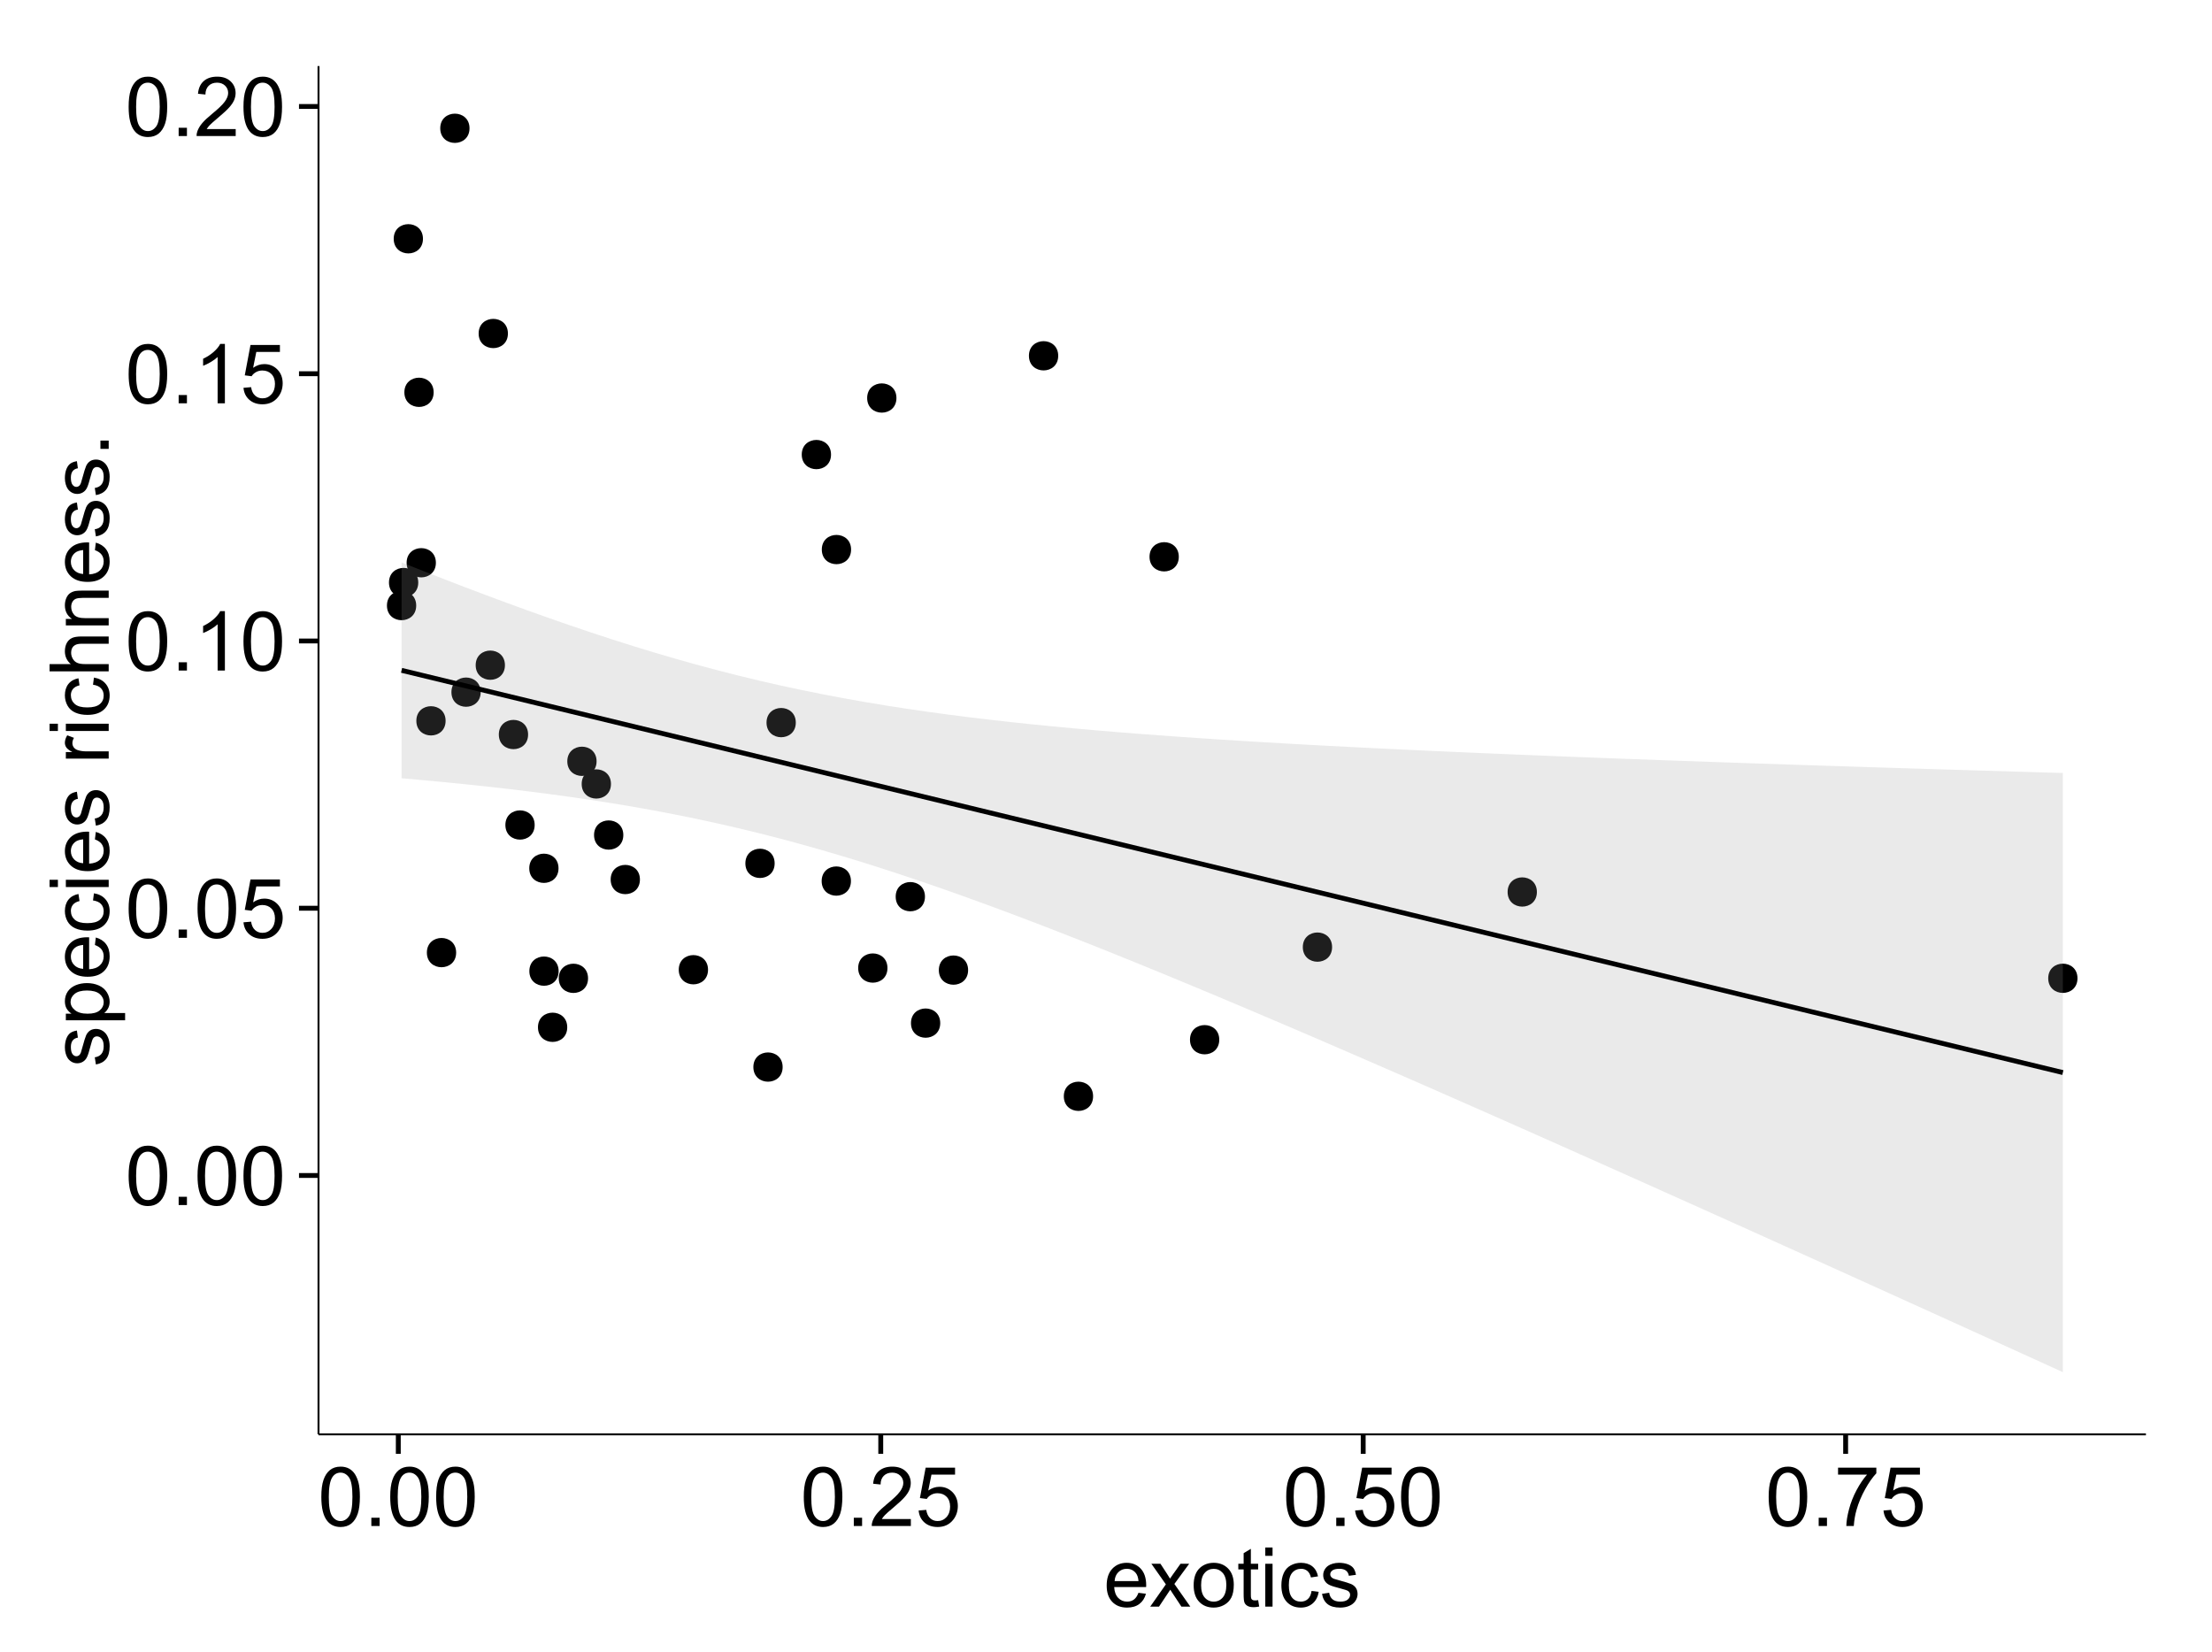 <?xml version="1.0" encoding="UTF-8"?>
<svg xmlns="http://www.w3.org/2000/svg" xmlns:xlink="http://www.w3.org/1999/xlink" width="482pt" height="360pt" viewBox="0 0 482 360" version="1.1">
<defs>
<g>
<symbol overflow="visible" id="glyph0-0">
<path style="stroke:none;" d="M 0.746 -6.355 C 0.742 -7.875 0.898 -9.102 1.215 -10.031 C 1.527 -10.961 1.996 -11.676 2.613 -12.18 C 3.23 -12.684 4.008 -12.938 4.949 -12.938 C 5.637 -12.938 6.242 -12.797 6.766 -12.52 C 7.285 -12.238 7.715 -11.836 8.059 -11.316 C 8.395 -10.789 8.664 -10.152 8.859 -9.398 C 9.051 -8.645 9.145 -7.629 9.148 -6.355 C 9.145 -4.84 8.992 -3.617 8.684 -2.691 C 8.371 -1.762 7.906 -1.047 7.289 -0.539 C 6.672 -0.035 5.891 0.215 4.949 0.219 C 3.703 0.215 2.727 -0.227 2.023 -1.117 C 1.168 -2.188 0.742 -3.934 0.746 -6.355 Z M 2.375 -6.355 C 2.371 -4.234 2.621 -2.824 3.117 -2.129 C 3.609 -1.426 4.219 -1.078 4.949 -1.082 C 5.672 -1.078 6.281 -1.43 6.781 -2.137 C 7.273 -2.836 7.523 -4.242 7.523 -6.355 C 7.523 -8.473 7.273 -9.883 6.781 -10.582 C 6.281 -11.277 5.664 -11.625 4.93 -11.629 C 4.199 -11.625 3.621 -11.316 3.191 -10.703 C 2.645 -9.918 2.371 -8.469 2.375 -6.355 Z M 2.375 -6.355 "/>
</symbol>
<symbol overflow="visible" id="glyph0-1">
<path style="stroke:none;" d="M 1.633 0 L 1.633 -1.801 L 3.438 -1.801 L 3.438 0 Z M 1.633 0 "/>
</symbol>
<symbol overflow="visible" id="glyph0-2">
<path style="stroke:none;" d="M 0.746 -3.375 L 2.406 -3.516 C 2.527 -2.707 2.812 -2.098 3.266 -1.691 C 3.711 -1.281 4.254 -1.078 4.887 -1.082 C 5.648 -1.078 6.293 -1.363 6.82 -1.941 C 7.344 -2.512 7.605 -3.273 7.609 -4.227 C 7.605 -5.125 7.352 -5.84 6.848 -6.363 C 6.34 -6.883 5.676 -7.141 4.859 -7.145 C 4.344 -7.141 3.887 -7.027 3.48 -6.797 C 3.07 -6.566 2.746 -6.266 2.516 -5.898 L 1.027 -6.09 L 2.277 -12.711 L 8.684 -12.711 L 8.684 -11.195 L 3.543 -11.195 L 2.848 -7.734 C 3.621 -8.273 4.43 -8.543 5.281 -8.543 C 6.402 -8.543 7.352 -8.152 8.129 -7.371 C 8.898 -6.59 9.285 -5.586 9.289 -4.367 C 9.285 -3.195 8.945 -2.188 8.27 -1.344 C 7.441 -0.301 6.316 0.215 4.887 0.219 C 3.715 0.215 2.758 -0.109 2.016 -0.766 C 1.273 -1.418 0.848 -2.289 0.746 -3.375 Z M 0.746 -3.375 "/>
</symbol>
<symbol overflow="visible" id="glyph0-3">
<path style="stroke:none;" d="M 6.707 0 L 5.125 0 L 5.125 -10.082 C 4.742 -9.715 4.242 -9.352 3.625 -8.988 C 3.004 -8.625 2.449 -8.352 1.961 -8.172 L 1.961 -9.703 C 2.844 -10.117 3.617 -10.621 4.281 -11.215 C 4.941 -11.805 5.41 -12.379 5.688 -12.938 L 6.707 -12.938 Z M 6.707 0 "/>
</symbol>
<symbol overflow="visible" id="glyph0-4">
<path style="stroke:none;" d="M 9.062 -1.52 L 9.062 0 L 0.547 0 C 0.531 -0.379 0.594 -0.742 0.73 -1.098 C 0.945 -1.676 1.293 -2.25 1.77 -2.812 C 2.246 -3.375 2.934 -4.023 3.84 -4.766 C 5.238 -5.906 6.188 -6.816 6.68 -7.492 C 7.172 -8.16 7.418 -8.793 7.418 -9.395 C 7.418 -10.02 7.191 -10.551 6.746 -10.98 C 6.293 -11.41 5.711 -11.625 4.992 -11.629 C 4.23 -11.625 3.621 -11.395 3.164 -10.941 C 2.703 -10.48 2.469 -9.848 2.469 -9.043 L 0.844 -9.211 C 0.953 -10.422 1.371 -11.344 2.102 -11.984 C 2.824 -12.617 3.801 -12.938 5.027 -12.938 C 6.262 -12.938 7.238 -12.594 7.961 -11.91 C 8.68 -11.223 9.039 -10.371 9.043 -9.359 C 9.039 -8.84 8.934 -8.336 8.727 -7.84 C 8.512 -7.34 8.164 -6.812 7.676 -6.266 C 7.188 -5.711 6.375 -4.957 5.238 -4 C 4.285 -3.199 3.676 -2.66 3.41 -2.379 C 3.141 -2.094 2.918 -1.805 2.742 -1.52 Z M 9.062 -1.52 "/>
</symbol>
<symbol overflow="visible" id="glyph0-5">
<path style="stroke:none;" d="M 0.852 -11.195 L 0.852 -12.719 L 9.195 -12.719 L 9.195 -11.488 C 8.367 -10.613 7.555 -9.453 6.754 -8.008 C 5.945 -6.559 5.324 -5.07 4.887 -3.543 C 4.57 -2.461 4.367 -1.281 4.281 0 L 2.656 0 C 2.668 -1.012 2.867 -2.234 3.25 -3.672 C 3.629 -5.105 4.176 -6.492 4.891 -7.828 C 5.602 -9.16 6.359 -10.281 7.164 -11.195 Z M 0.852 -11.195 "/>
</symbol>
<symbol overflow="visible" id="glyph0-6">
<path style="stroke:none;" d="M 7.578 -3.008 L 9.211 -2.805 C 8.953 -1.848 8.473 -1.105 7.777 -0.578 C 7.078 -0.051 6.188 0.211 5.105 0.211 C 3.738 0.211 2.656 -0.207 1.859 -1.051 C 1.055 -1.887 0.656 -3.066 0.66 -4.586 C 0.656 -6.156 1.059 -7.375 1.871 -8.246 C 2.676 -9.109 3.727 -9.543 5.02 -9.547 C 6.266 -9.543 7.285 -9.117 8.078 -8.27 C 8.867 -7.418 9.262 -6.223 9.266 -4.684 C 9.262 -4.586 9.258 -4.445 9.254 -4.262 L 2.293 -4.262 C 2.348 -3.234 2.641 -2.449 3.164 -1.906 C 3.684 -1.359 4.332 -1.09 5.117 -1.09 C 5.691 -1.09 6.188 -1.242 6.598 -1.547 C 7.008 -1.852 7.332 -2.336 7.578 -3.008 Z M 2.383 -5.562 L 7.594 -5.562 C 7.523 -6.344 7.324 -6.934 6.996 -7.328 C 6.492 -7.934 5.836 -8.238 5.035 -8.242 C 4.305 -8.238 3.695 -7.996 3.203 -7.512 C 2.707 -7.027 2.434 -6.375 2.383 -5.562 Z M 2.383 -5.562 "/>
</symbol>
<symbol overflow="visible" id="glyph0-7">
<path style="stroke:none;" d="M 0.133 0 L 3.543 -4.852 L 0.387 -9.336 L 2.363 -9.336 L 3.797 -7.145 C 4.066 -6.727 4.281 -6.379 4.445 -6.102 C 4.703 -6.484 4.941 -6.828 5.16 -7.129 L 6.734 -9.336 L 8.621 -9.336 L 5.398 -4.938 L 8.867 0 L 6.926 0 L 5.008 -2.898 L 4.5 -3.684 L 2.047 0 Z M 0.133 0 "/>
</symbol>
<symbol overflow="visible" id="glyph0-8">
<path style="stroke:none;" d="M 0.598 -4.668 C 0.598 -6.391 1.078 -7.672 2.039 -8.508 C 2.84 -9.199 3.816 -9.543 4.977 -9.547 C 6.254 -9.543 7.305 -9.125 8.121 -8.285 C 8.934 -7.441 9.34 -6.277 9.344 -4.797 C 9.34 -3.594 9.16 -2.648 8.801 -1.961 C 8.441 -1.27 7.914 -0.734 7.227 -0.359 C 6.535 0.023 5.785 0.211 4.977 0.211 C 3.664 0.211 2.609 -0.207 1.805 -1.047 C 1 -1.883 0.598 -3.09 0.598 -4.668 Z M 2.223 -4.668 C 2.219 -3.469 2.48 -2.574 3.004 -1.98 C 3.523 -1.387 4.18 -1.09 4.977 -1.09 C 5.758 -1.09 6.41 -1.387 6.934 -1.984 C 7.453 -2.582 7.715 -3.492 7.719 -4.719 C 7.715 -5.871 7.453 -6.746 6.93 -7.344 C 6.402 -7.934 5.75 -8.23 4.977 -8.234 C 4.18 -8.23 3.523 -7.938 3.004 -7.348 C 2.48 -6.754 2.219 -5.859 2.223 -4.668 Z M 2.223 -4.668 "/>
</symbol>
<symbol overflow="visible" id="glyph0-9">
<path style="stroke:none;" d="M 4.641 -1.414 L 4.867 -0.016 C 4.422 0.078 4.023 0.121 3.672 0.125 C 3.098 0.121 2.652 0.035 2.336 -0.148 C 2.02 -0.328 1.797 -0.566 1.668 -0.863 C 1.539 -1.156 1.477 -1.781 1.477 -2.734 L 1.477 -8.102 L 0.316 -8.102 L 0.316 -9.336 L 1.477 -9.336 L 1.477 -11.645 L 3.051 -12.594 L 3.051 -9.336 L 4.641 -9.336 L 4.641 -8.102 L 3.051 -8.102 L 3.051 -2.645 C 3.047 -2.191 3.074 -1.902 3.133 -1.773 C 3.188 -1.645 3.277 -1.543 3.406 -1.465 C 3.527 -1.387 3.707 -1.348 3.945 -1.352 C 4.117 -1.348 4.352 -1.367 4.641 -1.414 Z M 4.641 -1.414 "/>
</symbol>
<symbol overflow="visible" id="glyph0-10">
<path style="stroke:none;" d="M 1.195 -11.066 L 1.195 -12.883 L 2.777 -12.883 L 2.777 -11.066 Z M 1.195 0 L 1.195 -9.336 L 2.777 -9.336 L 2.777 0 Z M 1.195 0 "/>
</symbol>
<symbol overflow="visible" id="glyph0-11">
<path style="stroke:none;" d="M 7.277 -3.418 L 8.832 -3.219 C 8.66 -2.141 8.227 -1.301 7.527 -0.699 C 6.824 -0.09 5.965 0.211 4.949 0.211 C 3.668 0.211 2.641 -0.203 1.867 -1.039 C 1.09 -1.871 0.703 -3.07 0.703 -4.633 C 0.703 -5.637 0.867 -6.52 1.203 -7.277 C 1.531 -8.031 2.039 -8.598 2.727 -8.977 C 3.406 -9.355 4.152 -9.543 4.957 -9.547 C 5.969 -9.543 6.797 -9.289 7.441 -8.777 C 8.086 -8.262 8.5 -7.531 8.684 -6.594 L 7.145 -6.355 C 6.996 -6.98 6.738 -7.453 6.367 -7.77 C 5.992 -8.082 5.543 -8.238 5.02 -8.242 C 4.219 -8.238 3.57 -7.953 3.074 -7.387 C 2.574 -6.812 2.324 -5.91 2.328 -4.676 C 2.324 -3.422 2.566 -2.508 3.047 -1.941 C 3.527 -1.371 4.152 -1.09 4.93 -1.09 C 5.547 -1.09 6.066 -1.277 6.484 -1.66 C 6.898 -2.039 7.164 -2.625 7.277 -3.418 Z M 7.277 -3.418 "/>
</symbol>
<symbol overflow="visible" id="glyph0-12">
<path style="stroke:none;" d="M 0.555 -2.785 L 2.117 -3.031 C 2.203 -2.402 2.449 -1.922 2.852 -1.59 C 3.25 -1.254 3.812 -1.09 4.535 -1.09 C 5.262 -1.09 5.801 -1.234 6.152 -1.531 C 6.504 -1.824 6.68 -2.172 6.68 -2.574 C 6.68 -2.926 6.523 -3.207 6.215 -3.418 C 5.996 -3.555 5.457 -3.734 4.598 -3.953 C 3.434 -4.246 2.629 -4.5 2.184 -4.715 C 1.734 -4.926 1.395 -5.223 1.164 -5.602 C 0.93 -5.98 0.812 -6.398 0.816 -6.855 C 0.812 -7.27 0.91 -7.652 1.102 -8.012 C 1.293 -8.363 1.551 -8.66 1.883 -8.895 C 2.125 -9.074 2.461 -9.227 2.887 -9.355 C 3.309 -9.48 3.766 -9.543 4.254 -9.547 C 4.984 -9.543 5.625 -9.438 6.184 -9.23 C 6.734 -9.016 7.145 -8.73 7.41 -8.371 C 7.672 -8.008 7.852 -7.527 7.953 -6.926 L 6.406 -6.715 C 6.332 -7.195 6.129 -7.57 5.793 -7.84 C 5.453 -8.105 4.977 -8.238 4.367 -8.242 C 3.637 -8.238 3.121 -8.117 2.812 -7.883 C 2.5 -7.641 2.344 -7.359 2.348 -7.039 C 2.344 -6.832 2.406 -6.648 2.539 -6.484 C 2.664 -6.312 2.867 -6.172 3.148 -6.062 C 3.301 -6.004 3.766 -5.871 4.543 -5.66 C 5.66 -5.359 6.441 -5.113 6.887 -4.926 C 7.324 -4.734 7.672 -4.457 7.926 -4.094 C 8.176 -3.73 8.301 -3.281 8.305 -2.742 C 8.301 -2.215 8.148 -1.719 7.844 -1.254 C 7.535 -0.785 7.09 -0.422 6.512 -0.172 C 5.926 0.086 5.27 0.211 4.543 0.211 C 3.328 0.211 2.406 -0.039 1.77 -0.543 C 1.133 -1.047 0.727 -1.793 0.555 -2.785 Z M 0.555 -2.785 "/>
</symbol>
<symbol overflow="visible" id="glyph1-0">
<path style="stroke:none;" d="M -2.785 -0.555 L -3.031 -2.117 C -2.402 -2.203 -1.922 -2.449 -1.59 -2.852 C -1.254 -3.25 -1.09 -3.812 -1.09 -4.535 C -1.09 -5.262 -1.234 -5.801 -1.531 -6.152 C -1.824 -6.504 -2.172 -6.68 -2.574 -6.68 C -2.926 -6.68 -3.207 -6.523 -3.418 -6.215 C -3.555 -5.996 -3.734 -5.457 -3.953 -4.598 C -4.246 -3.434 -4.5 -2.629 -4.715 -2.184 C -4.926 -1.734 -5.223 -1.395 -5.602 -1.164 C -5.98 -0.93 -6.398 -0.812 -6.855 -0.816 C -7.27 -0.812 -7.652 -0.91 -8.012 -1.102 C -8.363 -1.293 -8.66 -1.551 -8.895 -1.883 C -9.074 -2.125 -9.227 -2.461 -9.355 -2.887 C -9.48 -3.309 -9.543 -3.766 -9.547 -4.254 C -9.543 -4.984 -9.438 -5.625 -9.23 -6.184 C -9.016 -6.734 -8.73 -7.145 -8.371 -7.41 C -8.008 -7.672 -7.527 -7.852 -6.926 -7.953 L -6.715 -6.406 C -7.195 -6.332 -7.57 -6.129 -7.84 -5.797 C -8.105 -5.457 -8.238 -4.98 -8.242 -4.367 C -8.238 -3.637 -8.117 -3.121 -7.883 -2.812 C -7.641 -2.5 -7.359 -2.344 -7.039 -2.348 C -6.832 -2.344 -6.648 -2.406 -6.484 -2.539 C -6.312 -2.664 -6.172 -2.867 -6.062 -3.148 C -6.004 -3.301 -5.871 -3.766 -5.66 -4.543 C -5.359 -5.66 -5.113 -6.441 -4.926 -6.887 C -4.734 -7.324 -4.457 -7.672 -4.094 -7.926 C -3.73 -8.176 -3.281 -8.301 -2.742 -8.305 C -2.211 -8.301 -1.711 -8.148 -1.25 -7.844 C -0.781 -7.535 -0.422 -7.09 -0.172 -6.512 C 0.086 -5.926 0.211 -5.27 0.211 -4.543 C 0.211 -3.328 -0.039 -2.406 -0.543 -1.77 C -1.047 -1.133 -1.793 -0.727 -2.785 -0.555 Z M -2.785 -0.555 "/>
</symbol>
<symbol overflow="visible" id="glyph1-1">
<path style="stroke:none;" d="M 3.578 -1.188 L -9.336 -1.188 L -9.336 -2.629 L -8.121 -2.629 C -8.594 -2.965 -8.949 -3.348 -9.188 -3.777 C -9.426 -4.203 -9.543 -4.723 -9.547 -5.336 C -9.543 -6.129 -9.34 -6.832 -8.93 -7.445 C -8.516 -8.051 -7.934 -8.512 -7.191 -8.824 C -6.441 -9.133 -5.625 -9.285 -4.738 -9.289 C -3.781 -9.285 -2.922 -9.113 -2.156 -8.773 C -1.391 -8.43 -0.805 -7.934 -0.398 -7.281 C 0.008 -6.625 0.211 -5.938 0.211 -5.219 C 0.211 -4.691 0.102 -4.219 -0.121 -3.801 C -0.344 -3.379 -0.625 -3.035 -0.965 -2.77 L 3.578 -2.77 Z M -4.613 -2.621 C -3.41 -2.613 -2.523 -2.855 -1.949 -3.348 C -1.375 -3.832 -1.09 -4.422 -1.09 -5.117 C -1.09 -5.816 -1.387 -6.418 -1.98 -6.922 C -2.574 -7.418 -3.496 -7.668 -4.746 -7.672 C -5.934 -7.668 -6.824 -7.426 -7.418 -6.938 C -8.008 -6.449 -8.301 -5.863 -8.305 -5.188 C -8.301 -4.508 -7.988 -3.914 -7.359 -3.398 C -6.727 -2.879 -5.809 -2.617 -4.613 -2.621 Z M -4.613 -2.621 "/>
</symbol>
<symbol overflow="visible" id="glyph1-2">
<path style="stroke:none;" d="M -3.004 -7.578 L -2.805 -9.211 C -1.848 -8.953 -1.105 -8.473 -0.578 -7.777 C -0.051 -7.078 0.211 -6.188 0.211 -5.105 C 0.211 -3.738 -0.207 -2.656 -1.051 -1.859 C -1.887 -1.055 -3.066 -0.656 -4.586 -0.66 C -6.156 -0.656 -7.375 -1.059 -8.246 -1.871 C -9.109 -2.676 -9.543 -3.727 -9.547 -5.02 C -9.543 -6.266 -9.117 -7.285 -8.27 -8.078 C -7.418 -8.867 -6.223 -9.262 -4.684 -9.266 C -4.586 -9.262 -4.445 -9.258 -4.262 -9.254 L -4.262 -2.293 C -3.234 -2.348 -2.449 -2.641 -1.906 -3.164 C -1.359 -3.684 -1.09 -4.332 -1.09 -5.117 C -1.09 -5.691 -1.242 -6.188 -1.547 -6.598 C -1.852 -7.008 -2.336 -7.332 -3.004 -7.578 Z M -5.562 -2.383 L -5.562 -7.594 C -6.344 -7.523 -6.934 -7.324 -7.328 -6.996 C -7.934 -6.492 -8.238 -5.836 -8.242 -5.035 C -8.238 -4.305 -7.996 -3.695 -7.512 -3.203 C -7.027 -2.707 -6.375 -2.434 -5.562 -2.383 Z M -5.562 -2.383 "/>
</symbol>
<symbol overflow="visible" id="glyph1-3">
<path style="stroke:none;" d="M -3.418 -7.277 L -3.215 -8.832 C -2.141 -8.66 -1.301 -8.227 -0.699 -7.527 C -0.09 -6.824 0.211 -5.965 0.211 -4.949 C 0.211 -3.668 -0.203 -2.641 -1.039 -1.867 C -1.871 -1.09 -3.07 -0.703 -4.633 -0.703 C -5.637 -0.703 -6.52 -0.867 -7.277 -1.203 C -8.031 -1.535 -8.598 -2.047 -8.977 -2.73 C -9.355 -3.41 -9.543 -4.152 -9.547 -4.957 C -9.543 -5.969 -9.289 -6.797 -8.777 -7.441 C -8.262 -8.086 -7.531 -8.5 -6.59 -8.684 L -6.355 -7.145 C -6.98 -6.996 -7.453 -6.738 -7.77 -6.367 C -8.082 -5.992 -8.238 -5.543 -8.242 -5.02 C -8.238 -4.219 -7.953 -3.57 -7.387 -3.074 C -6.812 -2.574 -5.91 -2.324 -4.676 -2.328 C -3.422 -2.324 -2.508 -2.566 -1.941 -3.047 C -1.371 -3.527 -1.09 -4.152 -1.09 -4.93 C -1.09 -5.547 -1.277 -6.066 -1.66 -6.484 C -2.035 -6.898 -2.621 -7.164 -3.418 -7.277 Z M -3.418 -7.277 "/>
</symbol>
<symbol overflow="visible" id="glyph1-4">
<path style="stroke:none;" d="M -11.066 -1.195 L -12.883 -1.195 L -12.883 -2.777 L -11.066 -2.777 Z M 0 -1.195 L -9.336 -1.195 L -9.336 -2.777 L 0 -2.777 Z M 0 -1.195 "/>
</symbol>
<symbol overflow="visible" id="glyph1-5">
<path style="stroke:none;" d=""/>
</symbol>
<symbol overflow="visible" id="glyph1-6">
<path style="stroke:none;" d="M 0 -1.168 L -9.336 -1.168 L -9.336 -2.594 L -7.918 -2.594 C -8.578 -2.953 -9.016 -3.289 -9.23 -3.598 C -9.438 -3.906 -9.543 -4.242 -9.547 -4.613 C -9.543 -5.145 -9.375 -5.688 -9.035 -6.242 L -7.566 -5.695 C -7.793 -5.309 -7.91 -4.922 -7.91 -4.535 C -7.91 -4.188 -7.805 -3.875 -7.598 -3.602 C -7.387 -3.324 -7.098 -3.129 -6.734 -3.016 C -6.168 -2.836 -5.555 -2.746 -4.887 -2.75 L 0 -2.75 Z M 0 -1.168 "/>
</symbol>
<symbol overflow="visible" id="glyph1-7">
<path style="stroke:none;" d="M 0 -1.188 L -12.883 -1.188 L -12.883 -2.77 L -8.262 -2.77 C -9.117 -3.504 -9.543 -4.434 -9.547 -5.562 C -9.543 -6.25 -9.406 -6.852 -9.137 -7.363 C -8.859 -7.871 -8.484 -8.234 -8.004 -8.457 C -7.523 -8.676 -6.824 -8.789 -5.914 -8.789 L 0 -8.789 L 0 -7.207 L -5.914 -7.207 C -6.703 -7.207 -7.281 -7.035 -7.641 -6.691 C -8 -6.348 -8.18 -5.863 -8.184 -5.238 C -8.18 -4.77 -8.059 -4.328 -7.816 -3.914 C -7.574 -3.5 -7.242 -3.203 -6.828 -3.031 C -6.406 -2.852 -5.832 -2.766 -5.105 -2.77 L 0 -2.77 Z M 0 -1.188 "/>
</symbol>
<symbol overflow="visible" id="glyph1-8">
<path style="stroke:none;" d="M 0 -1.188 L -9.336 -1.188 L -9.336 -2.609 L -8.008 -2.609 C -9.031 -3.293 -9.543 -4.285 -9.547 -5.582 C -9.543 -6.141 -9.441 -6.656 -9.242 -7.133 C -9.035 -7.602 -8.77 -7.957 -8.445 -8.191 C -8.113 -8.426 -7.727 -8.59 -7.277 -8.684 C -6.98 -8.742 -6.465 -8.77 -5.738 -8.773 L 0 -8.773 L 0 -7.188 L -5.68 -7.188 C -6.32 -7.184 -6.801 -7.121 -7.121 -7.004 C -7.438 -6.879 -7.695 -6.66 -7.887 -6.348 C -8.074 -6.031 -8.168 -5.664 -8.172 -5.246 C -8.168 -4.57 -7.953 -3.992 -7.531 -3.504 C -7.102 -3.012 -6.293 -2.766 -5.098 -2.77 L 0 -2.77 Z M 0 -1.188 "/>
</symbol>
<symbol overflow="visible" id="glyph1-9">
<path style="stroke:none;" d="M 0 -1.633 L -1.801 -1.633 L -1.801 -3.438 L 0 -3.438 Z M 0 -1.633 "/>
</symbol>
</g>
<clipPath id="clip1">
  <path d="M 69.406 14.398 L 468.602 14.398 L 468.602 313.531 L 69.406 313.531 Z M 69.406 14.398 "/>
</clipPath>
</defs>
<g id="surface5796">
<rect x="0" y="0" width="482" height="360" style="fill:rgb(100%,100%,100%);fill-opacity:1;stroke:none;"/>
<rect x="0" y="0" width="482" height="360" style="fill:rgb(100%,100%,100%);fill-opacity:1;stroke:none;"/>
<path style="fill:none;stroke-width:1.063;stroke-linecap:round;stroke-linejoin:round;stroke:rgb(100%,100%,100%);stroke-opacity:1;stroke-miterlimit:10;" d="M 0 360 L 482 360 L 482 0 L 0 0 Z M 0 360 "/>
<g clip-path="url(#clip1)" clip-rule="nonzero">
<path style=" stroke:none;fill-rule:nonzero;fill:rgb(100%,100%,100%);fill-opacity:1;" d="M 69.406 312.531 L 467.602 312.531 L 467.602 14.398 L 69.406 14.398 Z M 69.406 312.531 "/>
<path style=" stroke:none;fill-rule:nonzero;fill:rgb(0%,0%,0%);fill-opacity:1;" d="M 114.008 160.047 C 114.008 162.883 109.758 162.883 109.758 160.047 C 109.758 157.215 114.008 157.215 114.008 160.047 "/>
<path style=" stroke:none;fill-rule:nonzero;fill:rgb(0%,0%,0%);fill-opacity:1;" d="M 184.359 191.98 C 184.359 194.812 180.105 194.812 180.105 191.98 C 180.105 189.145 184.359 189.145 184.359 191.98 "/>
<path style=" stroke:none;fill-rule:nonzero;fill:rgb(0%,0%,0%);fill-opacity:1;" d="M 120.664 211.605 C 120.664 214.441 116.41 214.441 116.41 211.605 C 116.41 208.77 120.664 208.77 120.664 211.605 "/>
<path style=" stroke:none;fill-rule:nonzero;fill:rgb(0%,0%,0%);fill-opacity:1;" d="M 172.344 157.453 C 172.344 160.285 168.09 160.285 168.09 157.453 C 168.09 154.617 172.344 154.617 172.344 157.453 "/>
<path style=" stroke:none;fill-rule:nonzero;fill:rgb(0%,0%,0%);fill-opacity:1;" d="M 229.523 77.523 C 229.523 80.359 225.273 80.359 225.273 77.523 C 225.273 74.688 229.523 74.688 229.523 77.523 "/>
<path style=" stroke:none;fill-rule:nonzero;fill:rgb(0%,0%,0%);fill-opacity:1;" d="M 200.488 195.379 C 200.488 198.215 196.234 198.215 196.234 195.379 C 196.234 192.547 200.488 192.547 200.488 195.379 "/>
<path style=" stroke:none;fill-rule:nonzero;fill:rgb(0%,0%,0%);fill-opacity:1;" d="M 128.934 165.883 C 128.934 168.715 124.68 168.715 124.68 165.883 C 124.68 163.047 128.934 163.047 128.934 165.883 "/>
<path style=" stroke:none;fill-rule:nonzero;fill:rgb(0%,0%,0%);fill-opacity:1;" d="M 103.68 150.816 C 103.68 153.648 99.43 153.648 99.43 150.816 C 99.43 147.98 103.68 147.98 103.68 150.816 "/>
<path style=" stroke:none;fill-rule:nonzero;fill:rgb(0%,0%,0%);fill-opacity:1;" d="M 127.07 213.172 C 127.07 216.004 122.82 216.004 122.82 213.172 C 122.82 210.336 127.07 210.336 127.07 213.172 "/>
<path style=" stroke:none;fill-rule:nonzero;fill:rgb(0%,0%,0%);fill-opacity:1;" d="M 120.641 189.195 C 120.641 192.031 116.391 192.031 116.391 189.195 C 116.391 186.359 120.641 186.359 120.641 189.195 "/>
<path style=" stroke:none;fill-rule:nonzero;fill:rgb(0%,0%,0%);fill-opacity:1;" d="M 93.918 122.621 C 93.918 125.453 89.668 125.453 89.668 122.621 C 89.668 119.785 93.918 119.785 93.918 122.621 "/>
<path style=" stroke:none;fill-rule:nonzero;fill:rgb(0%,0%,0%);fill-opacity:1;" d="M 96.035 157.062 C 96.035 159.898 91.785 159.898 91.785 157.062 C 91.785 154.23 96.035 154.23 96.035 157.062 "/>
<path style=" stroke:none;fill-rule:nonzero;fill:rgb(0%,0%,0%);fill-opacity:1;" d="M 180.02 99.047 C 180.02 101.883 175.766 101.883 175.766 99.047 C 175.766 96.211 180.02 96.211 180.02 99.047 "/>
<path style=" stroke:none;fill-rule:nonzero;fill:rgb(0%,0%,0%);fill-opacity:1;" d="M 109.609 72.668 C 109.609 75.5 105.359 75.5 105.359 72.668 C 105.359 69.832 109.609 69.832 109.609 72.668 "/>
<path style=" stroke:none;fill-rule:nonzero;fill:rgb(0%,0%,0%);fill-opacity:1;" d="M 93.43 85.484 C 93.43 88.316 89.18 88.316 89.18 85.484 C 89.18 82.648 93.43 82.648 93.43 85.484 "/>
<path style=" stroke:none;fill-rule:nonzero;fill:rgb(0%,0%,0%);fill-opacity:1;" d="M 192.316 210.93 C 192.316 213.766 188.062 213.766 188.062 210.93 C 188.062 208.098 192.316 208.098 192.316 210.93 "/>
<path style=" stroke:none;fill-rule:nonzero;fill:rgb(0%,0%,0%);fill-opacity:1;" d="M 289.203 206.367 C 289.203 209.203 284.949 209.203 284.949 206.367 C 284.949 203.535 289.203 203.535 289.203 206.367 "/>
<path style=" stroke:none;fill-rule:nonzero;fill:rgb(0%,0%,0%);fill-opacity:1;" d="M 91.102 52.031 C 91.102 54.867 86.852 54.867 86.852 52.031 C 86.852 49.195 91.102 49.195 91.102 52.031 "/>
<path style=" stroke:none;fill-rule:nonzero;fill:rgb(0%,0%,0%);fill-opacity:1;" d="M 255.797 121.324 C 255.797 124.16 251.547 124.16 251.547 121.324 C 251.547 118.488 255.797 118.488 255.797 121.324 "/>
<path style=" stroke:none;fill-rule:nonzero;fill:rgb(0%,0%,0%);fill-opacity:1;" d="M 138.379 191.641 C 138.379 194.477 134.129 194.477 134.129 191.641 C 134.129 188.805 138.379 188.805 138.379 191.641 "/>
<path style=" stroke:none;fill-rule:nonzero;fill:rgb(0%,0%,0%);fill-opacity:1;" d="M 132.066 170.82 C 132.066 173.656 127.812 173.656 127.812 170.82 C 127.812 167.984 132.066 167.984 132.066 170.82 "/>
<path style=" stroke:none;fill-rule:nonzero;fill:rgb(0%,0%,0%);fill-opacity:1;" d="M 108.965 144.941 C 108.965 147.773 104.715 147.773 104.715 144.941 C 104.715 142.105 108.965 142.105 108.965 144.941 "/>
<path style=" stroke:none;fill-rule:nonzero;fill:rgb(0%,0%,0%);fill-opacity:1;" d="M 169.473 232.504 C 169.473 235.34 165.223 235.34 165.223 232.504 C 165.223 229.672 169.473 229.672 169.473 232.504 "/>
<path style=" stroke:none;fill-rule:nonzero;fill:rgb(0%,0%,0%);fill-opacity:1;" d="M 203.816 222.926 C 203.816 225.762 199.566 225.762 199.566 222.926 C 199.566 220.094 203.816 220.094 203.816 222.926 "/>
<path style=" stroke:none;fill-rule:nonzero;fill:rgb(0%,0%,0%);fill-opacity:1;" d="M 194.273 86.727 C 194.273 89.559 190.02 89.559 190.02 86.727 C 190.02 83.891 194.273 83.891 194.273 86.727 "/>
<path style=" stroke:none;fill-rule:nonzero;fill:rgb(0%,0%,0%);fill-opacity:1;" d="M 101.246 27.953 C 101.246 30.785 96.992 30.785 96.992 27.953 C 96.992 25.117 101.246 25.117 101.246 27.953 "/>
<path style=" stroke:none;fill-rule:nonzero;fill:rgb(0%,0%,0%);fill-opacity:1;" d="M 333.824 194.359 C 333.824 197.191 329.574 197.191 329.574 194.359 C 329.574 191.523 333.824 191.523 333.824 194.359 "/>
<path style=" stroke:none;fill-rule:nonzero;fill:rgb(0%,0%,0%);fill-opacity:1;" d="M 451.625 213.16 C 451.625 215.996 447.375 215.996 447.375 213.16 C 447.375 210.328 451.625 210.328 451.625 213.16 "/>
<path style=" stroke:none;fill-rule:nonzero;fill:rgb(0%,0%,0%);fill-opacity:1;" d="M 98.332 207.566 C 98.332 210.402 94.078 210.402 94.078 207.566 C 94.078 204.73 98.332 204.73 98.332 207.566 "/>
<path style=" stroke:none;fill-rule:nonzero;fill:rgb(0%,0%,0%);fill-opacity:1;" d="M 122.539 223.84 C 122.539 226.672 118.285 226.672 118.285 223.84 C 118.285 221.004 122.539 221.004 122.539 223.84 "/>
<path style=" stroke:none;fill-rule:nonzero;fill:rgb(0%,0%,0%);fill-opacity:1;" d="M 184.391 119.746 C 184.391 122.578 180.141 122.578 180.141 119.746 C 180.141 116.91 184.391 116.91 184.391 119.746 "/>
<path style=" stroke:none;fill-rule:nonzero;fill:rgb(0%,0%,0%);fill-opacity:1;" d="M 115.441 179.758 C 115.441 182.594 111.191 182.594 111.191 179.758 C 111.191 176.922 115.441 176.922 115.441 179.758 "/>
<path style=" stroke:none;fill-rule:nonzero;fill:rgb(0%,0%,0%);fill-opacity:1;" d="M 153.219 211.297 C 153.219 214.129 148.969 214.129 148.969 211.297 C 148.969 208.461 153.219 208.461 153.219 211.297 "/>
<path style=" stroke:none;fill-rule:nonzero;fill:rgb(0%,0%,0%);fill-opacity:1;" d="M 237.125 238.875 C 237.125 241.711 232.871 241.711 232.871 238.875 C 232.871 236.039 237.125 236.039 237.125 238.875 "/>
<path style=" stroke:none;fill-rule:nonzero;fill:rgb(0%,0%,0%);fill-opacity:1;" d="M 90.07 126.93 C 90.07 129.762 85.82 129.762 85.82 126.93 C 85.82 124.094 90.07 124.094 90.07 126.93 "/>
<path style=" stroke:none;fill-rule:nonzero;fill:rgb(0%,0%,0%);fill-opacity:1;" d="M 89.629 131.949 C 89.629 134.785 85.379 134.785 85.379 131.949 C 85.379 129.113 89.629 129.113 89.629 131.949 "/>
<path style=" stroke:none;fill-rule:nonzero;fill:rgb(0%,0%,0%);fill-opacity:1;" d="M 134.762 181.949 C 134.762 184.781 130.508 184.781 130.508 181.949 C 130.508 179.113 134.762 179.113 134.762 181.949 "/>
<path style=" stroke:none;fill-rule:nonzero;fill:rgb(0%,0%,0%);fill-opacity:1;" d="M 167.734 188.121 C 167.734 190.953 163.48 190.953 163.48 188.121 C 163.48 185.285 167.734 185.285 167.734 188.121 "/>
<path style=" stroke:none;fill-rule:nonzero;fill:rgb(0%,0%,0%);fill-opacity:1;" d="M 209.887 211.379 C 209.887 214.211 205.637 214.211 205.637 211.379 C 205.637 208.543 209.887 208.543 209.887 211.379 "/>
<path style=" stroke:none;fill-rule:nonzero;fill:rgb(0%,0%,0%);fill-opacity:1;" d="M 264.613 226.543 C 264.613 229.379 260.363 229.379 260.363 226.543 C 260.363 223.711 264.613 223.711 264.613 226.543 "/>
<path style=" stroke:none;fill-rule:nonzero;fill:rgb(0%,0%,0%);fill-opacity:1;" d="M 115.074 160.047 C 115.074 164.301 108.695 164.301 108.695 160.047 C 108.695 155.797 115.074 155.797 115.074 160.047 "/>
<path style=" stroke:none;fill-rule:nonzero;fill:rgb(0%,0%,0%);fill-opacity:1;" d="M 185.422 191.98 C 185.422 196.23 179.043 196.23 179.043 191.98 C 179.043 187.727 185.422 187.727 185.422 191.98 "/>
<path style=" stroke:none;fill-rule:nonzero;fill:rgb(0%,0%,0%);fill-opacity:1;" d="M 121.727 211.605 C 121.727 215.855 115.348 215.855 115.348 211.605 C 115.348 207.352 121.727 207.352 121.727 211.605 "/>
<path style=" stroke:none;fill-rule:nonzero;fill:rgb(0%,0%,0%);fill-opacity:1;" d="M 173.406 157.453 C 173.406 161.703 167.027 161.703 167.027 157.453 C 167.027 153.199 173.406 153.199 173.406 157.453 "/>
<path style=" stroke:none;fill-rule:nonzero;fill:rgb(0%,0%,0%);fill-opacity:1;" d="M 230.586 77.523 C 230.586 81.777 224.207 81.777 224.207 77.523 C 224.207 73.273 230.586 73.273 230.586 77.523 "/>
<path style=" stroke:none;fill-rule:nonzero;fill:rgb(0%,0%,0%);fill-opacity:1;" d="M 201.551 195.379 C 201.551 199.633 195.172 199.633 195.172 195.379 C 195.172 191.129 201.551 191.129 201.551 195.379 "/>
<path style=" stroke:none;fill-rule:nonzero;fill:rgb(0%,0%,0%);fill-opacity:1;" d="M 129.996 165.883 C 129.996 170.133 123.617 170.133 123.617 165.883 C 123.617 161.629 129.996 161.629 129.996 165.883 "/>
<path style=" stroke:none;fill-rule:nonzero;fill:rgb(0%,0%,0%);fill-opacity:1;" d="M 104.742 150.816 C 104.742 155.066 98.367 155.066 98.367 150.816 C 98.367 146.562 104.742 146.562 104.742 150.816 "/>
<path style=" stroke:none;fill-rule:nonzero;fill:rgb(0%,0%,0%);fill-opacity:1;" d="M 128.137 213.172 C 128.137 217.422 121.758 217.422 121.758 213.172 C 121.758 208.918 128.137 208.918 128.137 213.172 "/>
<path style=" stroke:none;fill-rule:nonzero;fill:rgb(0%,0%,0%);fill-opacity:1;" d="M 121.703 189.195 C 121.703 193.445 115.328 193.445 115.328 189.195 C 115.328 184.941 121.703 184.941 121.703 189.195 "/>
<path style=" stroke:none;fill-rule:nonzero;fill:rgb(0%,0%,0%);fill-opacity:1;" d="M 94.98 122.621 C 94.98 126.871 88.605 126.871 88.605 122.621 C 88.605 118.367 94.98 118.367 94.98 122.621 "/>
<path style=" stroke:none;fill-rule:nonzero;fill:rgb(0%,0%,0%);fill-opacity:1;" d="M 97.098 157.062 C 97.098 161.316 90.723 161.316 90.723 157.062 C 90.723 152.812 97.098 152.812 97.098 157.062 "/>
<path style=" stroke:none;fill-rule:nonzero;fill:rgb(0%,0%,0%);fill-opacity:1;" d="M 181.082 99.047 C 181.082 103.297 174.703 103.297 174.703 99.047 C 174.703 94.793 181.082 94.793 181.082 99.047 "/>
<path style=" stroke:none;fill-rule:nonzero;fill:rgb(0%,0%,0%);fill-opacity:1;" d="M 110.676 72.668 C 110.676 76.918 104.297 76.918 104.297 72.668 C 104.297 68.414 110.676 68.414 110.676 72.668 "/>
<path style=" stroke:none;fill-rule:nonzero;fill:rgb(0%,0%,0%);fill-opacity:1;" d="M 94.492 85.484 C 94.492 89.734 88.113 89.734 88.113 85.484 C 88.113 81.23 94.492 81.23 94.492 85.484 "/>
<path style=" stroke:none;fill-rule:nonzero;fill:rgb(0%,0%,0%);fill-opacity:1;" d="M 193.379 210.93 C 193.379 215.184 187 215.184 187 210.93 C 187 206.68 193.379 206.68 193.379 210.93 "/>
<path style=" stroke:none;fill-rule:nonzero;fill:rgb(0%,0%,0%);fill-opacity:1;" d="M 290.266 206.367 C 290.266 210.621 283.887 210.621 283.887 206.367 C 283.887 202.117 290.266 202.117 290.266 206.367 "/>
<path style=" stroke:none;fill-rule:nonzero;fill:rgb(0%,0%,0%);fill-opacity:1;" d="M 92.164 52.031 C 92.164 56.281 85.789 56.281 85.789 52.031 C 85.789 47.777 92.164 47.777 92.164 52.031 "/>
<path style=" stroke:none;fill-rule:nonzero;fill:rgb(0%,0%,0%);fill-opacity:1;" d="M 256.863 121.324 C 256.863 125.574 250.484 125.574 250.484 121.324 C 250.484 117.07 256.863 117.07 256.863 121.324 "/>
<path style=" stroke:none;fill-rule:nonzero;fill:rgb(0%,0%,0%);fill-opacity:1;" d="M 139.441 191.641 C 139.441 195.895 133.066 195.895 133.066 191.641 C 133.066 187.391 139.441 187.391 139.441 191.641 "/>
<path style=" stroke:none;fill-rule:nonzero;fill:rgb(0%,0%,0%);fill-opacity:1;" d="M 133.129 170.82 C 133.129 175.07 126.75 175.07 126.75 170.82 C 126.75 166.566 133.129 166.566 133.129 170.82 "/>
<path style=" stroke:none;fill-rule:nonzero;fill:rgb(0%,0%,0%);fill-opacity:1;" d="M 110.027 144.941 C 110.027 149.191 103.652 149.191 103.652 144.941 C 103.652 140.688 110.027 140.688 110.027 144.941 "/>
<path style=" stroke:none;fill-rule:nonzero;fill:rgb(0%,0%,0%);fill-opacity:1;" d="M 170.539 232.504 C 170.539 236.758 164.16 236.758 164.16 232.504 C 164.16 228.254 170.539 228.254 170.539 232.504 "/>
<path style=" stroke:none;fill-rule:nonzero;fill:rgb(0%,0%,0%);fill-opacity:1;" d="M 204.879 222.926 C 204.879 227.18 198.504 227.18 198.504 222.926 C 198.504 218.676 204.879 218.676 204.879 222.926 "/>
<path style=" stroke:none;fill-rule:nonzero;fill:rgb(0%,0%,0%);fill-opacity:1;" d="M 195.336 86.727 C 195.336 90.977 188.957 90.977 188.957 86.727 C 188.957 82.473 195.336 82.473 195.336 86.727 "/>
<path style=" stroke:none;fill-rule:nonzero;fill:rgb(0%,0%,0%);fill-opacity:1;" d="M 102.309 27.953 C 102.309 32.203 95.93 32.203 95.93 27.953 C 95.93 23.699 102.309 23.699 102.309 27.953 "/>
<path style=" stroke:none;fill-rule:nonzero;fill:rgb(0%,0%,0%);fill-opacity:1;" d="M 334.891 194.359 C 334.891 198.609 328.512 198.609 328.512 194.359 C 328.512 190.105 334.891 190.105 334.891 194.359 "/>
<path style=" stroke:none;fill-rule:nonzero;fill:rgb(0%,0%,0%);fill-opacity:1;" d="M 452.688 213.16 C 452.688 217.414 446.312 217.414 446.312 213.16 C 446.312 208.91 452.688 208.91 452.688 213.16 "/>
<path style=" stroke:none;fill-rule:nonzero;fill:rgb(0%,0%,0%);fill-opacity:1;" d="M 99.395 207.566 C 99.395 211.816 93.016 211.816 93.016 207.566 C 93.016 203.312 99.395 203.312 99.395 207.566 "/>
<path style=" stroke:none;fill-rule:nonzero;fill:rgb(0%,0%,0%);fill-opacity:1;" d="M 123.602 223.84 C 123.602 228.09 117.223 228.09 117.223 223.84 C 117.223 219.586 123.602 219.586 123.602 223.84 "/>
<path style=" stroke:none;fill-rule:nonzero;fill:rgb(0%,0%,0%);fill-opacity:1;" d="M 185.453 119.746 C 185.453 123.996 179.074 123.996 179.074 119.746 C 179.074 115.492 185.453 115.492 185.453 119.746 "/>
<path style=" stroke:none;fill-rule:nonzero;fill:rgb(0%,0%,0%);fill-opacity:1;" d="M 116.504 179.758 C 116.504 184.012 110.125 184.012 110.125 179.758 C 110.125 175.508 116.504 175.508 116.504 179.758 "/>
<path style=" stroke:none;fill-rule:nonzero;fill:rgb(0%,0%,0%);fill-opacity:1;" d="M 154.281 211.297 C 154.281 215.547 147.902 215.547 147.902 211.297 C 147.902 207.043 154.281 207.043 154.281 211.297 "/>
<path style=" stroke:none;fill-rule:nonzero;fill:rgb(0%,0%,0%);fill-opacity:1;" d="M 238.188 238.875 C 238.188 243.129 231.809 243.129 231.809 238.875 C 231.809 234.625 238.188 234.625 238.188 238.875 "/>
<path style=" stroke:none;fill-rule:nonzero;fill:rgb(0%,0%,0%);fill-opacity:1;" d="M 91.137 126.93 C 91.137 131.18 84.758 131.18 84.758 126.93 C 84.758 122.676 91.137 122.676 91.137 126.93 "/>
<path style=" stroke:none;fill-rule:nonzero;fill:rgb(0%,0%,0%);fill-opacity:1;" d="M 90.691 131.949 C 90.691 136.203 84.316 136.203 84.316 131.949 C 84.316 127.699 90.691 127.699 90.691 131.949 "/>
<path style=" stroke:none;fill-rule:nonzero;fill:rgb(0%,0%,0%);fill-opacity:1;" d="M 135.824 181.949 C 135.824 186.199 129.445 186.199 129.445 181.949 C 129.445 177.695 135.824 177.695 135.824 181.949 "/>
<path style=" stroke:none;fill-rule:nonzero;fill:rgb(0%,0%,0%);fill-opacity:1;" d="M 168.797 188.121 C 168.797 192.371 162.418 192.371 162.418 188.121 C 162.418 183.867 168.797 183.867 168.797 188.121 "/>
<path style=" stroke:none;fill-rule:nonzero;fill:rgb(0%,0%,0%);fill-opacity:1;" d="M 210.953 211.379 C 210.953 215.629 204.574 215.629 204.574 211.379 C 204.574 207.125 210.953 207.125 210.953 211.379 "/>
<path style=" stroke:none;fill-rule:nonzero;fill:rgb(0%,0%,0%);fill-opacity:1;" d="M 265.68 226.543 C 265.68 230.797 259.301 230.797 259.301 226.543 C 259.301 222.293 265.68 222.293 265.68 226.543 "/>
<path style=" stroke:none;fill-rule:nonzero;fill:rgb(60%,60%,60%);fill-opacity:0.2;" d="M 87.504 122.551 L 92.086 124.363 L 96.668 126.152 L 101.25 127.918 L 105.832 129.648 L 110.414 131.352 L 114.996 133.023 L 119.578 134.656 L 124.164 136.246 L 128.746 137.797 L 133.328 139.301 L 137.91 140.754 L 142.492 142.156 L 147.074 143.5 L 151.656 144.789 L 156.238 146.02 L 160.82 147.188 L 165.402 148.297 L 169.984 149.344 L 174.566 150.328 L 179.148 151.254 L 183.73 152.125 L 188.312 152.938 L 192.895 153.703 L 197.477 154.414 L 202.059 155.082 L 206.641 155.707 L 211.223 156.289 L 215.809 156.836 L 220.391 157.352 L 224.973 157.836 L 229.555 158.289 L 234.137 158.719 L 238.719 159.125 L 243.301 159.508 L 247.883 159.871 L 252.465 160.215 L 257.047 160.547 L 261.629 160.859 L 266.211 161.16 L 270.793 161.449 L 275.375 161.727 L 279.957 161.992 L 284.539 162.25 L 289.121 162.496 L 293.703 162.734 L 298.285 162.965 L 302.867 163.188 L 307.453 163.406 L 312.035 163.617 L 316.617 163.824 L 321.199 164.023 L 325.781 164.219 L 330.363 164.41 L 334.945 164.598 L 339.527 164.781 L 344.109 164.961 L 348.691 165.137 L 353.273 165.309 L 362.438 165.645 L 367.02 165.809 L 376.184 166.129 L 380.766 166.285 L 394.512 166.742 L 399.098 166.891 L 403.68 167.035 L 408.262 167.184 L 412.844 167.324 L 417.426 167.469 L 422.008 167.609 L 426.59 167.746 L 431.172 167.887 L 440.336 168.16 L 449.5 168.426 L 449.5 298.98 L 444.918 296.895 L 426.59 288.566 L 412.844 282.332 L 403.68 278.184 L 399.098 276.113 L 394.512 274.043 L 389.93 271.973 L 385.348 269.906 L 371.602 263.719 L 357.855 257.555 L 348.691 253.461 L 344.109 251.418 L 334.945 247.34 L 330.363 245.309 L 325.781 243.281 L 321.199 241.258 L 312.035 237.227 L 307.453 235.219 L 302.867 233.219 L 298.285 231.227 L 293.703 229.238 L 289.121 227.258 L 284.539 225.285 L 279.957 223.324 L 275.375 221.371 L 270.793 219.43 L 266.211 217.496 L 261.629 215.578 L 257.047 213.676 L 252.465 211.785 L 247.883 209.914 L 243.301 208.059 L 238.719 206.223 L 234.137 204.41 L 229.555 202.621 L 224.973 200.855 L 220.391 199.121 L 215.809 197.414 L 211.223 195.746 L 206.641 194.109 L 202.059 192.516 L 197.477 190.965 L 192.895 189.457 L 188.312 188 L 183.73 186.598 L 179.148 185.25 L 174.566 183.957 L 169.984 182.723 L 165.402 181.551 L 160.82 180.441 L 156.238 179.391 L 151.656 178.402 L 147.074 177.473 L 142.492 176.598 L 137.91 175.781 L 133.328 175.016 L 128.746 174.301 L 124.164 173.633 L 119.578 173.004 L 114.996 172.418 L 110.414 171.867 L 105.832 171.352 L 101.25 170.867 L 96.668 170.414 L 92.086 169.984 L 87.504 169.574 Z M 87.504 122.551 "/>
<path style="fill:none;stroke-width:1.063;stroke-linecap:butt;stroke-linejoin:round;stroke:rgb(0%,0%,0%);stroke-opacity:1;stroke-miterlimit:1;" d="M 87.504 146.062 L 119.578 153.828 L 124.164 154.938 L 211.223 176.016 L 215.809 177.125 L 302.867 198.203 L 307.453 199.312 L 394.512 220.391 L 399.098 221.5 L 449.5 233.703 "/>
</g>
<path style="fill:none;stroke-width:0.425;stroke-linecap:butt;stroke-linejoin:round;stroke:rgb(0%,0%,0%);stroke-opacity:1;stroke-miterlimit:10;" d="M 69.406 312.531 L 69.406 14.398 "/>
<g style="fill:rgb(0%,0%,0%);fill-opacity:1;">
  <use xlink:href="#glyph0-0" x="27.285" y="262.57"/>
  <use xlink:href="#glyph0-1" x="37.296" y="262.57"/>
  <use xlink:href="#glyph0-0" x="42.297" y="262.57"/>
  <use xlink:href="#glyph0-0" x="52.308" y="262.57"/>
</g>
<g style="fill:rgb(0%,0%,0%);fill-opacity:1;">
  <use xlink:href="#glyph0-0" x="27.285" y="204.34"/>
  <use xlink:href="#glyph0-1" x="37.296" y="204.34"/>
  <use xlink:href="#glyph0-0" x="42.297" y="204.34"/>
  <use xlink:href="#glyph0-2" x="52.308" y="204.34"/>
</g>
<g style="fill:rgb(0%,0%,0%);fill-opacity:1;">
  <use xlink:href="#glyph0-0" x="27.285" y="146.105"/>
  <use xlink:href="#glyph0-1" x="37.296" y="146.105"/>
  <use xlink:href="#glyph0-3" x="42.297" y="146.105"/>
  <use xlink:href="#glyph0-0" x="52.308" y="146.105"/>
</g>
<g style="fill:rgb(0%,0%,0%);fill-opacity:1;">
  <use xlink:href="#glyph0-0" x="27.285" y="87.875"/>
  <use xlink:href="#glyph0-1" x="37.296" y="87.875"/>
  <use xlink:href="#glyph0-3" x="42.297" y="87.875"/>
  <use xlink:href="#glyph0-2" x="52.308" y="87.875"/>
</g>
<g style="fill:rgb(0%,0%,0%);fill-opacity:1;">
  <use xlink:href="#glyph0-0" x="27.285" y="29.641"/>
  <use xlink:href="#glyph0-1" x="37.296" y="29.641"/>
  <use xlink:href="#glyph0-4" x="42.297" y="29.641"/>
  <use xlink:href="#glyph0-0" x="52.308" y="29.641"/>
</g>
<path style="fill:none;stroke-width:1.063;stroke-linecap:butt;stroke-linejoin:round;stroke:rgb(0%,0%,0%);stroke-opacity:1;stroke-miterlimit:10;" d="M 65.152 256.129 L 69.406 256.129 "/>
<path style="fill:none;stroke-width:1.063;stroke-linecap:butt;stroke-linejoin:round;stroke:rgb(0%,0%,0%);stroke-opacity:1;stroke-miterlimit:10;" d="M 65.152 197.898 L 69.406 197.898 "/>
<path style="fill:none;stroke-width:1.063;stroke-linecap:butt;stroke-linejoin:round;stroke:rgb(0%,0%,0%);stroke-opacity:1;stroke-miterlimit:10;" d="M 65.152 139.664 L 69.406 139.664 "/>
<path style="fill:none;stroke-width:1.063;stroke-linecap:butt;stroke-linejoin:round;stroke:rgb(0%,0%,0%);stroke-opacity:1;stroke-miterlimit:10;" d="M 65.152 81.43 L 69.406 81.43 "/>
<path style="fill:none;stroke-width:1.063;stroke-linecap:butt;stroke-linejoin:round;stroke:rgb(0%,0%,0%);stroke-opacity:1;stroke-miterlimit:10;" d="M 65.152 23.199 L 69.406 23.199 "/>
<path style="fill:none;stroke-width:0.425;stroke-linecap:butt;stroke-linejoin:round;stroke:rgb(0%,0%,0%);stroke-opacity:1;stroke-miterlimit:10;" d="M 69.406 312.531 L 467.602 312.531 "/>
<path style="fill:none;stroke-width:1.063;stroke-linecap:butt;stroke-linejoin:round;stroke:rgb(0%,0%,0%);stroke-opacity:1;stroke-miterlimit:10;" d="M 86.789 316.785 L 86.789 312.531 "/>
<path style="fill:none;stroke-width:1.063;stroke-linecap:butt;stroke-linejoin:round;stroke:rgb(0%,0%,0%);stroke-opacity:1;stroke-miterlimit:10;" d="M 191.918 316.785 L 191.918 312.531 "/>
<path style="fill:none;stroke-width:1.063;stroke-linecap:butt;stroke-linejoin:round;stroke:rgb(0%,0%,0%);stroke-opacity:1;stroke-miterlimit:10;" d="M 297.043 316.785 L 297.043 312.531 "/>
<path style="fill:none;stroke-width:1.063;stroke-linecap:butt;stroke-linejoin:round;stroke:rgb(0%,0%,0%);stroke-opacity:1;stroke-miterlimit:10;" d="M 402.168 316.785 L 402.168 312.531 "/>
<g style="fill:rgb(0%,0%,0%);fill-opacity:1;">
  <use xlink:href="#glyph0-0" x="69.273" y="332.504"/>
  <use xlink:href="#glyph0-1" x="79.284" y="332.504"/>
  <use xlink:href="#glyph0-0" x="84.285" y="332.504"/>
  <use xlink:href="#glyph0-0" x="94.296" y="332.504"/>
</g>
<g style="fill:rgb(0%,0%,0%);fill-opacity:1;">
  <use xlink:href="#glyph0-0" x="174.402" y="332.504"/>
  <use xlink:href="#glyph0-1" x="184.413" y="332.504"/>
  <use xlink:href="#glyph0-4" x="189.414" y="332.504"/>
  <use xlink:href="#glyph0-2" x="199.425" y="332.504"/>
</g>
<g style="fill:rgb(0%,0%,0%);fill-opacity:1;">
  <use xlink:href="#glyph0-0" x="279.527" y="332.504"/>
  <use xlink:href="#glyph0-1" x="289.538" y="332.504"/>
  <use xlink:href="#glyph0-2" x="294.539" y="332.504"/>
  <use xlink:href="#glyph0-0" x="304.55" y="332.504"/>
</g>
<g style="fill:rgb(0%,0%,0%);fill-opacity:1;">
  <use xlink:href="#glyph0-0" x="384.652" y="332.504"/>
  <use xlink:href="#glyph0-1" x="394.663" y="332.504"/>
  <use xlink:href="#glyph0-5" x="399.664" y="332.504"/>
  <use xlink:href="#glyph0-2" x="409.675" y="332.504"/>
</g>
<g style="fill:rgb(0%,0%,0%);fill-opacity:1;">
  <use xlink:href="#glyph0-6" x="240.492" y="350.07"/>
  <use xlink:href="#glyph0-7" x="250.503" y="350.07"/>
  <use xlink:href="#glyph0-8" x="259.503" y="350.07"/>
  <use xlink:href="#glyph0-9" x="269.514" y="350.07"/>
  <use xlink:href="#glyph0-10" x="274.515" y="350.07"/>
  <use xlink:href="#glyph0-11" x="278.514" y="350.07"/>
  <use xlink:href="#glyph0-12" x="287.514" y="350.07"/>
</g>
<g style="fill:rgb(0%,0%,0%);fill-opacity:1;">
  <use xlink:href="#glyph1-0" x="23.684" y="232.496"/>
  <use xlink:href="#glyph1-1" x="23.684" y="223.496"/>
  <use xlink:href="#glyph1-2" x="23.684" y="213.485"/>
  <use xlink:href="#glyph1-3" x="23.684" y="203.475"/>
  <use xlink:href="#glyph1-4" x="23.684" y="194.475"/>
  <use xlink:href="#glyph1-2" x="23.684" y="190.476"/>
  <use xlink:href="#glyph1-0" x="23.684" y="180.465"/>
  <use xlink:href="#glyph1-5" x="23.684" y="171.465"/>
  <use xlink:href="#glyph1-6" x="23.684" y="166.464"/>
  <use xlink:href="#glyph1-4" x="23.684" y="160.47"/>
  <use xlink:href="#glyph1-3" x="23.684" y="156.471"/>
  <use xlink:href="#glyph1-7" x="23.684" y="147.471"/>
  <use xlink:href="#glyph1-8" x="23.684" y="137.46"/>
  <use xlink:href="#glyph1-2" x="23.684" y="127.449"/>
  <use xlink:href="#glyph1-0" x="23.684" y="117.438"/>
  <use xlink:href="#glyph1-0" x="23.684" y="108.438"/>
  <use xlink:href="#glyph1-9" x="23.684" y="99.438"/>
</g>
</g>
</svg>
